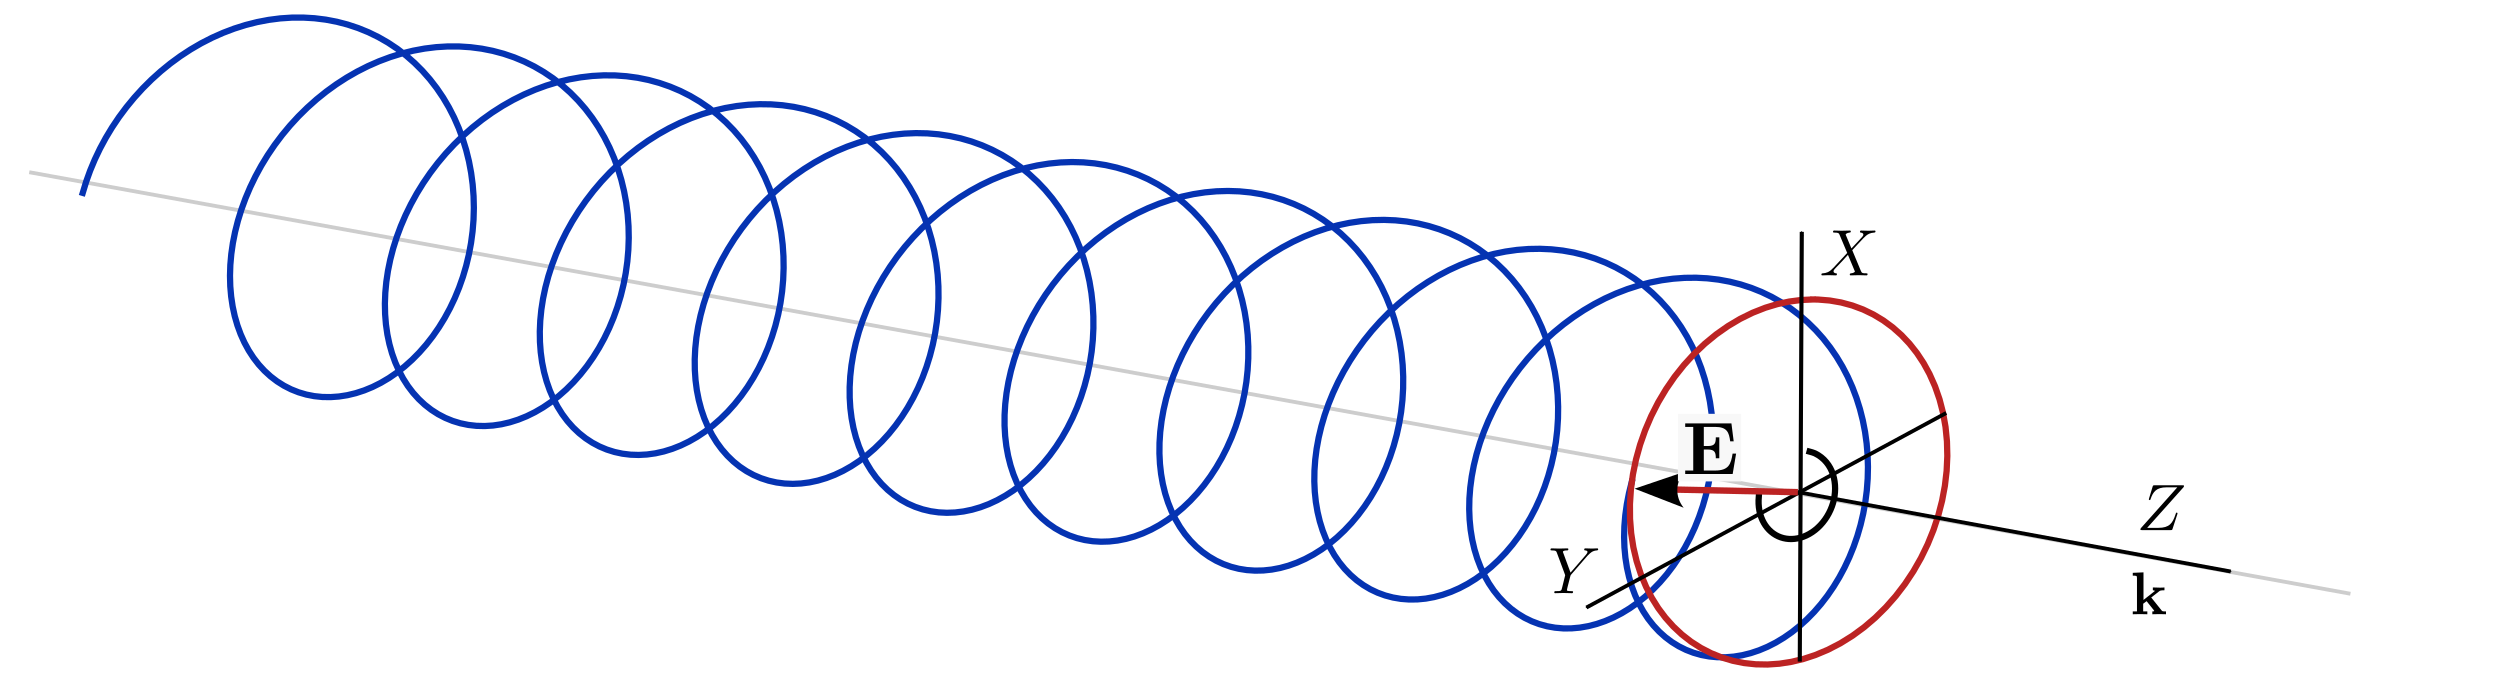 <?xml version="1.0" encoding="UTF-8" standalone="no"?>
<!-- Created with matplotlib (http://matplotlib.org/) -->

<svg
   height="140.712pt"
   version="1.1"
   viewBox="0 0 519.401 140.712"
   width="519.401pt"
   id="svg2"
   inkscape:version="1.3 (0e150ed, 2023-07-21)"
   sodipodi:docname="elliptic_polarization.svg"
   xmlns:inkscape="http://www.inkscape.org/namespaces/inkscape"
   xmlns:sodipodi="http://sodipodi.sourceforge.net/DTD/sodipodi-0.dtd"
   xmlns:xlink="http://www.w3.org/1999/xlink"
   xmlns="http://www.w3.org/2000/svg"
   xmlns:svg="http://www.w3.org/2000/svg"
   xmlns:rdf="http://www.w3.org/1999/02/22-rdf-syntax-ns#"
   xmlns:cc="http://creativecommons.org/ns#"
   xmlns:dc="http://purl.org/dc/elements/1.1/"
   xmlns:ns1="http://www.iki.fi/pav/software/textext/">
  <sodipodi:namedview
     pagecolor="#ffffff"
     bordercolor="#666666"
     borderopacity="1"
     objecttolerance="10"
     gridtolerance="10"
     guidetolerance="10"
     inkscape:pageopacity="0"
     inkscape:pageshadow="2"
     inkscape:window-width="1608"
     inkscape:window-height="1221"
     id="namedview24"
     showgrid="false"
     fit-margin-top="0"
     fit-margin-left="0"
     fit-margin-right="0"
     fit-margin-bottom="0"
     inkscape:zoom="1.5222222"
     inkscape:cx="351.78833"
     inkscape:cy="120.87591"
     inkscape:window-x="356"
     inkscape:window-y="25"
     inkscape:window-maximized="0"
     inkscape:current-layer="svg2"
     inkscape:showpageshadow="2"
     inkscape:pagecheckerboard="0"
     inkscape:deskcolor="#d1d1d1"
     inkscape:document-units="pt" />
  <defs
     id="defs4"
     style="stroke-linecap:butt;stroke-linejoin:round">
    <marker
       style="overflow:visible"
       id="ConcaveTriangle"
       refX="0"
       refY="0"
       orient="auto-start-reverse"
       inkscape:stockid="Concave triangle arrow"
       markerWidth="1.001"
       markerHeight="1.001"
       viewBox="0 0 1 1"
       inkscape:isstock="true"
       inkscape:collect="always"
       preserveAspectRatio="xMidYMid">
      <path
         transform="scale(0.7)"
         d="M -2,-4 9,0 -2,4 c 2,-2.33 2,-5.66 0,-8 z"
         style="fill:context-stroke;fill-rule:evenodd;stroke:none"
         id="path7" />
    </marker>
    <marker
       inkscape:isstock="true"
       style="overflow:visible"
       id="marker8490"
       refX="0"
       refY="0"
       orient="auto"
       inkscape:stockid="Arrow1Send">
      <path
         transform="matrix(-0.2,0,0,-0.2,-1.2,0)"
         style="fill:#000000;fill-opacity:1;fill-rule:evenodd;stroke:#000000;stroke-width:1pt;stroke-opacity:1"
         d="M 0,0 5,-5 -12.5,0 5,5 Z"
         id="path8492" />
    </marker>
    <marker
       inkscape:isstock="true"
       style="overflow:visible;stroke-linecap:butt;stroke-linejoin:round"
       id="marker7826"
       refX="0"
       refY="0"
       orient="auto"
       inkscape:stockid="Arrow1Mend">
      <path
         inkscape:connector-curvature="0"
         transform="matrix(-0.4,0,0,-0.4,-4,0)"
         style="fill:#000000;fill-opacity:1;fill-rule:evenodd;stroke:#000000;stroke-width:1pt;stroke-linecap:butt;stroke-linejoin:round;stroke-opacity:1"
         d="M 0,0 5,-5 -12.5,0 5,5 Z"
         id="path7828" />
    </marker>
    <marker
       inkscape:isstock="true"
       style="overflow:visible;stroke-linecap:butt;stroke-linejoin:round"
       id="marker6958"
       refX="0"
       refY="0"
       orient="auto"
       inkscape:stockid="Arrow1Mend">
      <path
         transform="matrix(-0.4,0,0,-0.4,-4,0)"
         style="fill:#000000;fill-opacity:0.199;fill-rule:evenodd;stroke:#000000;stroke-width:1pt;stroke-linecap:butt;stroke-linejoin:round;stroke-opacity:0.199"
         d="M 0,0 5,-5 -12.5,0 5,5 Z"
         id="path6960"
         inkscape:connector-curvature="0" />
    </marker>
    <marker
       inkscape:stockid="Arrow1Mend"
       orient="auto"
       refY="0"
       refX="0"
       id="marker5110"
       style="overflow:visible;stroke-linecap:butt;stroke-linejoin:round"
       inkscape:isstock="true"
       inkscape:collect="always">
      <path
         id="path5112"
         d="M 0,0 5,-5 -12.5,0 5,5 Z"
         style="fill:#000000;fill-opacity:1;fill-rule:evenodd;stroke:#000000;stroke-width:1pt;stroke-linecap:butt;stroke-linejoin:round;stroke-opacity:1"
         transform="matrix(-0.4,0,0,-0.4,-4,0)"
         inkscape:connector-curvature="0" />
    </marker>
    <marker
       inkscape:isstock="true"
       style="overflow:visible;stroke-linecap:butt;stroke-linejoin:round"
       id="marker4444"
       refX="0"
       refY="0"
       orient="auto"
       inkscape:stockid="Arrow1Mend"
       inkscape:collect="always">
      <path
         transform="matrix(-0.4,0,0,-0.4,-4,0)"
         style="fill:#000000;fill-opacity:1;fill-rule:evenodd;stroke:#000000;stroke-width:1pt;stroke-linecap:butt;stroke-linejoin:round;stroke-opacity:1"
         d="M 0,0 5,-5 -12.5,0 5,5 Z"
         id="path4446"
         inkscape:connector-curvature="0" />
    </marker>
    <marker
       inkscape:stockid="Arrow1Mend"
       orient="auto"
       refY="0"
       refX="0"
       id="Arrow1Mend"
       style="overflow:visible;stroke-linecap:butt;stroke-linejoin:round"
       inkscape:isstock="true"
       inkscape:collect="always">
      <path
         id="path4169"
         d="M 0,0 5,-5 -12.5,0 5,5 Z"
         style="fill:#000000;fill-opacity:1;fill-rule:evenodd;stroke:#000000;stroke-width:1pt;stroke-linecap:butt;stroke-linejoin:round;stroke-opacity:1"
         transform="matrix(-0.4,0,0,-0.4,-4,0)"
         inkscape:connector-curvature="0" />
    </marker>
    <style
       type="text/css"
       id="style6">&#10;*{stroke-linecap:butt;stroke-linejoin:round;}&#10;  </style>
    <g
       id="g8913">
      <symbol
         id="glyph0-0"
         overflow="visible">
        <path
           id="path8916"
           d=""
           style="stroke:none" />
      </symbol>
      <symbol
         id="glyph0-1"
         overflow="visible">
        <path
           id="path8919"
           d="m 3.844,-4.25 v -8.203 l -3.188,0.141 v 0.844 c 1.125,0 1.25,0 1.25,0.703 v 9.922 h -1.25 V 0 c 0.672,-0.016 1.516,-0.047 2.156,-0.047 0.672,0 1.531,0.031 2.172,0.047 V -0.844 H 3.75 V -3.125 C 4.266,-3.531 4.406,-3.641 4.766,-3.891 L 6.578,-1.625 C 6.75,-1.422 7.031,-1.062 7.031,-1 c 0,0.156 -0.328,0.156 -0.562,0.156 V 0 c 0.547,-0.031 2.109,-0.047 2.188,-0.047 0.656,0 1.266,0.016 1.875,0.047 v -0.844 h -0.312 c -0.766,0 -0.812,-0.078 -1.047,-0.359 l -3.031,-3.781 2.328,-1.812 C 8.719,-7 8.875,-7.125 10.078,-7.125 v -0.844 c -0.484,0.062 -0.938,0.062 -1.391,0.062 -0.484,0 -1.656,-0.047 -2.062,-0.062 V -7.125 c 0.406,0 0.453,0.062 0.609,0.203 z m 0,0"
           style="stroke:none" />
      </symbol>
    </g>
    <g
       id="g4236">
      <symbol
         id="glyph0-0-0"
         overflow="visible">
        <path
           id="path4239"
           d=""
           style="stroke:none" />
      </symbol>
      <symbol
         id="glyph0-1-5"
         overflow="visible">
        <path
           id="path4242"
           d="M 12.969,-4.922 H 12.125 C 11.734,-2.438 11.234,-0.844 7.906,-0.844 H 5.188 v -5.062 h 0.984 c 1.719,0 1.906,0.781 1.906,2.109 h 0.844 V -8.844 h -0.844 c 0,1.328 -0.172,2.094 -1.906,2.094 H 5.188 v -4.609 h 2.719 c 2.891,0 3.359,1.312 3.641,3.484 h 0.844 L 11.844,-12.203 H 0.703 v 0.844 h 1.938 V -0.844 h -1.938 V 0 h 11.438 z m 0,0"
           style="stroke:none" />
      </symbol>
    </g>
    <g
       id="id-ebc4570f-a088-4d50-8536-0c412714c73a-3">
      <g
         id="id-2f62edbe-8a97-4018-ad27-6845661804b7-7">
        <path
           d="M 4.828,-4.094 4,-6.078 c -0.031,-0.078 -0.047,-0.125 -0.047,-0.125 0,-0.062 0.156,-0.25 0.578,-0.297 0.109,-0.016 0.203,-0.016 0.203,-0.188 0,-0.125 -0.125,-0.125 -0.156,-0.125 -0.406,0 -0.828,0.031 -1.25,0.031 -0.25,0 -0.859,-0.031 -1.109,-0.031 -0.062,0 -0.188,0 -0.188,0.203 C 2.031,-6.5 2.141,-6.5 2.266,-6.5 c 0.594,0 0.656,0.094 0.75,0.312 l 1.172,2.781 -2.109,2.266 -0.125,0.109 C 1.469,-0.5 1,-0.344 0.484,-0.312 c -0.125,0.016 -0.219,0.016 -0.219,0.203 0,0.016 0,0.109 0.141,0.109 0.297,0 0.625,-0.031 0.922,-0.031 C 1.703,-0.031 2.094,0 2.453,0 2.516,0 2.625,0 2.625,-0.203 2.625,-0.297 2.531,-0.312 2.516,-0.312 c -0.094,0 -0.406,-0.031 -0.406,-0.312 0,-0.156 0.156,-0.312 0.266,-0.438 L 3.406,-2.141 4.297,-3.125 l 1,2.391 c 0.047,0.109 0.062,0.109 0.062,0.141 0,0.078 -0.203,0.25 -0.578,0.281 C 4.672,-0.297 4.578,-0.297 4.578,-0.125 4.578,0 4.688,0 4.719,0 5,0 5.703,-0.031 5.984,-0.031 6.234,-0.031 6.844,0 7.094,0 c 0.062,0 0.188,0 0.188,-0.188 0,-0.125 -0.109,-0.125 -0.188,-0.125 -0.656,0 -0.688,-0.031 -0.859,-0.438 C 5.859,-1.672 5.188,-3.234 4.953,-3.828 5.625,-4.531 6.672,-5.719 7,-5.984 7.281,-6.234 7.672,-6.469 8.266,-6.5 c 0.125,-0.016 0.219,-0.016 0.219,-0.203 0,0 0,-0.109 -0.125,-0.109 -0.297,0 -0.641,0.031 -0.938,0.031 -0.375,0 -0.75,-0.031 -1.109,-0.031 -0.062,0 -0.188,0 -0.188,0.203 0,0.062 0.047,0.094 0.109,0.109 0.094,0.016 0.406,0.031 0.406,0.312 0,0.141 -0.109,0.266 -0.188,0.359 z m 0,0"
           id="id-310f49e1-3293-4c65-aae7-96c4639930cd-9" />
      </g>
    </g>
    <g
       id="id-15550f42-0eb3-4d79-8fb8-9759f8ec87de-7"
       style="stroke-width:0">
      <g
         id="id-c70ae8ce-0c07-476c-8bda-11d8adbeadf2-0"
         style="stroke-width:0">
        <path
           d="M 5.953,-5.672 6.094,-5.812 C 6.391,-6.109 6.719,-6.453 7.391,-6.5 7.5,-6.516 7.594,-6.516 7.594,-6.688 c 0,-0.078 -0.047,-0.125 -0.125,-0.125 -0.266,0 -0.547,0.031 -0.812,0.031 -0.344,0 -0.688,-0.031 -1,-0.031 -0.062,0 -0.188,0 -0.188,0.188 0,0.109 0.094,0.125 0.141,0.125 0.078,0 0.359,0.016 0.359,0.234 0,0.172 -0.234,0.422 -0.266,0.469 L 3.391,-3.125 2.297,-6.094 C 2.234,-6.234 2.234,-6.25 2.234,-6.266 2.234,-6.5 2.719,-6.5 2.828,-6.5 c 0.125,0 0.234,0 0.234,-0.203 0,-0.109 -0.125,-0.109 -0.156,-0.109 -0.281,0 -0.969,0.031 -1.25,0.031 -0.25,0 -0.875,-0.031 -1.125,-0.031 -0.047,0 -0.188,0 -0.188,0.203 C 0.344,-6.5 0.453,-6.5 0.578,-6.5 c 0.594,0 0.641,0.094 0.734,0.344 L 2.531,-2.875 c 0.016,0.031 0.047,0.141 0.047,0.156 0,0.031 -0.406,1.641 -0.453,1.828 C 2,-0.344 1.984,-0.312 1.188,-0.312 c -0.188,0 -0.266,0 -0.266,0.203 C 0.922,0 1.031,0 1.062,0 c 0.266,0 0.969,-0.031 1.25,-0.031 0.281,0 1,0.031 1.281,0.031 0.062,0 0.188,0 0.188,-0.203 C 3.781,-0.312 3.688,-0.312 3.5,-0.312 c -0.016,0 -0.203,0 -0.375,-0.016 C 2.906,-0.344 2.844,-0.375 2.844,-0.484 c 0,-0.078 0.094,-0.422 0.141,-0.625 l 0.359,-1.406 c 0.047,-0.203 0.062,-0.219 0.141,-0.312 z m 0,0"
           id="id-1c18f8d1-347a-410d-b1ea-33e6638d0278-3"
           style="stroke-width:0" />
      </g>
    </g>
  </defs>
  <path
     inkscape:connector-curvature="0"
     id="path6956"
     d="M 6.071,35.779 488.329,123.36"
     style="fill:none;fill-rule:evenodd;stroke:#000000;stroke-width:0.8;stroke-linecap:butt;stroke-linejoin:miter;stroke-miterlimit:4;stroke-dasharray:none;stroke-opacity:0.199" />
  <g
     id="line2d_1"
     style="fill:none;fill-opacity:1;stroke:#0533b2;stroke-width:1.3;stroke-linecap:butt;stroke-linejoin:round;stroke-dasharray:none;stroke-opacity:1"
     transform="translate(-77.313,-73.891)">
    <path
       clip-path="url(#p050c38148a)"
       d="m 94.505,113.965 0.707,-2.324 0.834,-2.314 0.96,-2.296 1.082,-2.267 1.202,-2.23 1.319,-2.184 1.43,-2.128 1.539,-2.064 1.642,-1.992 1.74,-1.912 1.832,-1.823 1.919,-1.728 1.998,-1.625 2.072,-1.516 2.139,-1.4 2.198,-1.279 2.249,-1.152 2.295,-1.02 2.33,-0.884 2.359,-0.745 2.38,-0.602 2.392,-0.457 2.396,-0.31 2.392,-0.161 2.379,-0.011 2.36,0.139 2.331,0.289 2.295,0.437 2.25,0.585 2.199,0.73 2.139,0.872 2.073,1.012 2,1.147 1.92,1.278 1.834,1.405 1.741,1.526 1.643,1.641 1.541,1.75 1.432,1.853 1.321,1.948 1.204,2.036 1.084,2.116 0.961,2.188 0.836,2.252 0.709,2.306 0.581,2.353 0.45,2.389 0.32,2.417 0.189,2.435 0.06,2.444 -0.069,2.444 -0.196,2.434 -0.322,2.415 -0.444,2.385 -0.564,2.349 -0.68,2.301 -0.792,2.246 -0.899,2.181 -1.003,2.108 -1.1,2.028 -1.193,1.939 -1.278,1.843 -1.358,1.74 -1.432,1.63 -1.497,1.515 -1.556,1.392 -1.608,1.266 -1.652,1.134 -1.688,0.998 -1.716,0.858 -1.736,0.715 -1.748,0.57 -1.752,0.423 -1.747,0.273 -1.735,0.124 -1.713,-0.026 -1.686,-0.176 -1.648,-0.324 -1.604,-0.472 -1.551,-0.616 -1.492,-0.76 -1.426,-0.898 -1.351,-1.033 -1.272,-1.165 -1.185,-1.291 -1.092,-1.412 -0.994,-1.527 -0.891,-1.635 -0.783,-1.738 -0.67,-1.833 -0.554,-1.92 -0.433,-1.999 -0.311,-2.072 -0.186,-2.134 -0.058,-2.189 0.07,-2.234 0.201,-2.27 0.331,-2.298 0.461,-2.316 0.591,-2.324 0.72,-2.323 0.847,-2.313 0.972,-2.293 1.094,-2.264 1.214,-2.226 1.33,-2.178 1.442,-2.123 1.549,-2.057 1.652,-1.985 1.749,-1.903 1.842,-1.814 1.926,-1.718 2.007,-1.614 2.079,-1.504 2.144,-1.388 2.204,-1.266 2.254,-1.139 2.298,-1.007 2.334,-0.871 2.362,-0.731 2.381,-0.588 2.392,-0.442 2.396,-0.295 2.392,-0.146 2.378,0.004 2.357,0.154 2.327,0.303 2.291,0.452 2.246,0.599 2.193,0.744 2.133,0.886 2.066,1.025 1.992,1.161 1.912,1.291 1.824,1.417 1.732,1.538 1.634,1.653 1.529,1.761 1.422,1.863 1.309,1.958 1.192,2.044 1.072,2.124 0.949,2.195 0.823,2.257 0.697,2.312 0.567,2.356 0.437,2.393 0.307,2.419 0.176,2.436 0.047,2.445 -0.082,2.443 -0.209,2.433 -0.334,2.412 -0.456,2.382 -0.575,2.344 -0.692,2.296 -0.803,2.24 -0.91,2.174 -1.012,2.101 -1.11,2.019 -1.201,1.93 -1.287,1.833 -1.366,1.729 -1.438,1.619 -1.504,1.503 -1.562,1.38 -1.612,1.252 -1.656,1.121 -1.691,0.984 -1.718,0.844 -1.738,0.701 -1.749,0.555 -1.751,0.408 -1.747,0.259 -1.733,0.108 -1.711,-0.041 -1.682,-0.19 -1.644,-0.34 -1.599,-0.486 -1.546,-0.631 -1.486,-0.773 -1.418,-0.912 -1.344,-1.047 -1.263,-1.178 -1.176,-1.303 -1.083,-1.423 -0.984,-1.538 -0.88,-1.647 -0.771,-1.747 -0.659,-1.842 -0.542,-1.928 -0.422,-2.007 -0.298,-2.078 -0.173,-2.14 -0.046,-2.194 0.084,-2.238 0.213,-2.274 0.344,-2.3 0.475,-2.317 0.604,-2.324 0.732,-2.323 0.86,-2.311 0.984,-2.291 1.107,-2.26 1.225,-2.222 1.342,-2.173 1.452,-2.116 1.56,-2.051 1.662,-1.977 1.759,-1.894 1.85,-1.805 1.935,-1.708 2.014,-1.604 2.086,-1.493 2.151,-1.376 2.208,-1.254 2.26,-1.126 2.302,-0.993 2.336,-0.857 2.364,-0.717 2.383,-0.573 2.393,-0.428 2.396,-0.28 2.39,-0.131 2.377,0.019 2.354,0.169 2.325,0.318 2.286,0.467 2.241,0.614 2.187,0.758 2.127,0.9 2.059,1.039 1.984,1.174 1.904,1.304 1.815,1.43 1.722,1.55 1.624,1.664 1.519,1.772 1.41,1.872 1.297,1.967 1.181,2.052 1.06,2.132 0.936,2.201 0.811,2.263 0.683,2.317 0.555,2.36 0.424,2.396 0.294,2.421 0.163,2.438 0.034,2.445 -0.095,2.442 -0.221,2.431 -0.346,2.409 -0.469,2.38 -0.587,2.339 -0.703,2.291 -0.813,2.233 -0.921,2.168 -1.023,2.093 -1.119,2.01 -1.21,1.921 -1.295,1.823 -1.373,1.718 -1.445,1.608 -1.51,1.49 -1.567,1.368 -1.618,1.24 -1.659,1.107 -1.694,0.97 -1.721,0.83 -1.739,0.686 -1.749,0.541 -1.752,0.393 -1.745,0.243 -1.732,0.094 -1.708,-0.056 -1.679,-0.205 -1.64,-0.355 -1.594,-0.5 -1.54,-0.646 -1.479,-0.787 -1.412,-0.926 -1.336,-1.06 -1.254,-1.19 -1.167,-1.316 -1.073,-1.435 -0.974,-1.549 -0.87,-1.657 -0.76,-1.757 -0.647,-1.851 -0.53,-1.936 -0.41,-2.015 -0.286,-2.085 -0.16,-2.145 -0.033,-2.199 0.097,-2.242 0.226,-2.277 0.357,-2.302 0.488,-2.318 0.616,-2.325 0.746,-2.322 0.872,-2.309 0.997,-2.288 1.118,-2.257 1.238,-2.217 1.352,-2.168 1.464,-2.11 1.57,-2.044 1.672,-1.969 1.768,-1.886 1.859,-1.795 1.943,-1.698 2.021,-1.593 2.093,-1.481 2.157,-1.365 2.215,-1.241 2.263,-1.113 2.306,-0.98 2.34,-0.843 2.366,-0.703 2.384,-0.559 2.394,-0.413 2.396,-0.265 2.389,-0.116 2.375,0.034 2.351,0.184 2.321,0.333 2.283,0.482 2.235,0.628 2.182,0.773 2.12,0.914 2.052,1.053 1.977,1.187 1.894,1.317 1.807,1.442 1.713,1.562 1.613,1.674 1.508,1.782 1.399,1.883 1.286,1.975 1.168,2.061 1.048,2.139 0.924,2.208 0.799,2.269 0.67,2.321 0.541,2.364 0.411,2.399 0.281,2.423 0.151,2.439 0.021,2.445 -0.108,2.442 -0.234,2.429 -0.358,2.407 -0.481,2.376 -0.599,2.335 -0.714,2.285 -0.824,2.227 -0.932,2.161 -1.032,2.085 -1.129,2.002 -1.219,1.911 -1.303,1.813 -1.38,1.707 -1.452,1.596 -1.516,1.479 -1.573,1.355 -1.621,1.226 -1.664,1.094 -1.697,0.956 -1.723,0.816 -1.74,0.672 -1.75,0.526 -1.752,0.378 -1.744,0.228 -1.729,0.079 -1.706,-0.071 -1.675,-0.22 -1.636,-0.369 -1.589,-0.515 -1.535,-0.66 -1.472,-0.801 -1.404,-0.94 -1.329,-1.073 -1.246,-1.203 -1.157,-1.328 -1.064,-1.447 -0.963,-1.56 -0.859,-1.667 -0.75,-1.767 -0.635,-1.86 -0.518,-1.944 -0.398,-2.022 -0.273,-2.091 -0.148,-2.152 -0.02,-2.203 0.11,-2.246 0.239,-2.28 0.371,-2.304 0.5,-2.319 0.63,-2.325 0.758,-2.321 0.884,-2.308 1.009,-2.285 1.131,-2.254 1.249,-2.212 1.364,-2.163 1.475,-2.104 1.58,-2.036 1.682,-1.961 1.777,-1.878 1.868,-1.786 1.951,-1.687 2.029,-1.582 2.099,-1.47 2.164,-1.352 2.219,-1.229 2.269,-1.099 2.309,-0.967 2.343,-0.829 2.368,-0.688 2.386,-0.545 2.394,-0.398 2.396,-0.25 2.388,-0.101 2.372,0.049 2.349,0.198 2.318,0.349 2.278,0.496 2.23,0.643 2.176,0.787 2.114,0.929 2.045,1.066 1.968,1.2 1.886,1.33 1.798,1.454 1.703,1.573 1.603,1.686 1.497,1.792 1.388,1.892 1.275,1.985 1.156,2.069 1.036,2.146 0.911,2.214 0.786,2.275 0.657,2.326 0.529,2.368 0.398,2.401 0.267,2.426 0.138,2.44 0.008,2.445 -0.12,2.441 -0.247,2.427 -0.371,2.404 -0.492,2.372 -0.611,2.331 -0.725,2.28 -0.836,2.221 -0.941,2.153 -1.042,2.077 -1.138,1.993 -1.228,1.902 -1.311,1.802 -1.388,1.697 -1.459,1.585 -1.522,1.466 -1.577,1.342 -1.627,1.214 -1.667,1.08 -1.7,0.942 -1.725,0.802 -1.742,0.657 -1.75,0.511 -1.751,0.363 -1.743,0.214 -1.728,0.064 -1.703,-0.086 -1.671,-0.235 -1.632,-0.384 -1.584,-0.53 -1.528,-0.674 -1.467,-0.815 -1.396,-0.953 -1.321,-1.087 -1.237,-1.215 -1.149,-1.34 -1.053,-1.459 -0.954,-1.571 -0.848,-1.677 -0.738,-1.777 -0.624,-1.868 -0.506,-1.953 -0.385,-2.029 -0.262,-2.098 -0.134,-2.157 -0.007,-2.208 0.122,-2.25 0.253,-2.282 0.383,-2.306 0.513,-2.321 0.643,-2.324 0.771,-2.321 0.897,-2.306 1.021,-2.282 1.143,-2.25 1.261,-2.208 1.375,-2.157 1.485,-2.098 1.591,-2.029 1.692,-1.953 1.786,-1.868 1.877,-1.777 1.959,-1.677 2.036,-1.571 2.106,-1.459 2.169,-1.34 2.225,-1.215 2.273,-1.087 2.313,-0.953 2.346,-0.815 2.37,-0.674 2.387,-0.53 2.395,-0.384 2.395,-0.235 2.387,-0.086 2.371,0.064 2.346,0.214 2.314,0.363 2.273,0.511 2.226,0.657 2.17,0.802 2.107,0.942 2.038,1.08 1.96,1.214 1.878,1.342 1.788,1.466 1.693,1.585 1.592,1.697 1.487,1.802 1.377,1.902 1.263,1.993 1.144,2.077 1.024,2.153 0.899,2.221 0.773,2.28 0.644,2.331 0.516,2.372 0.385,2.404 0.254,2.427 0.125,2.441 -0.005,2.445 -0.133,2.44 -0.259,2.426 -0.383,2.401 -0.505,2.368 -0.622,2.326 -0.736,2.275 -0.847,2.214 -0.952,2.146 -1.052,2.069 -1.147,1.985 -1.236,1.892 -1.319,1.792 -1.396,1.686 -1.465,1.573 -1.528,1.454 -1.583,1.33 -1.63,1.2 -1.671,1.066 -1.703,0.929 -1.727,0.787 -1.743,0.643 -1.751,0.496 -1.751,0.349 -1.742,0.198 -1.725,0.049 -1.7,-0.101 -1.668,-0.25 -1.627,-0.398 -1.579,-0.545 -1.523,-0.688 -1.459,-0.829 -1.39,-0.967 -1.312,-1.099 -1.229,-1.229 -1.139,-1.352 -1.044,-1.47 -0.943,-1.582 -0.837,-1.687 -0.727,-1.786 -0.613,-1.878 -0.494,-1.961 -0.373,-2.036 -0.248,-2.104 -0.123,-2.163 0.006,-2.212 0.136,-2.254 0.266,-2.285 0.396,-2.308 0.526,-2.321 0.656,-2.325 0.783,-2.319 0.91,-2.304 1.033,-2.28 1.155,-2.246 1.272,-2.203 1.387,-2.152 1.496,-2.091 1.601,-2.022 1.702,-1.944 1.795,-1.86 1.885,-1.767 1.968,-1.667 2.043,-1.56 2.113,-1.447 2.175,-1.328 2.23,-1.203 2.277,-1.073 2.317,-0.94 2.349,-0.801 2.372,-0.66 2.388,-0.515 2.395,-0.369 2.395,-0.22 2.385,-0.071 2.369,0.079 2.343,0.228 2.31,0.378 2.27,0.526 2.22,0.672 2.164,0.816 2.101,0.956 2.029,1.094 1.953,1.226 1.869,1.355 1.779,1.479 1.683,1.596 1.582,1.707 1.477,1.813 1.365,1.911 1.251,2.002 1.133,2.085 1.01,2.161 0.887,2.227 0.76,2.285 0.632,2.335 0.502,2.376 0.372,2.407 0.242,2.429 0.112,2.442 -0.018,2.445 -0.146,2.439 -0.271,2.423 -0.396,2.399 -0.516,2.364 -0.634,2.321 -0.748,2.269 -0.857,2.208 -0.962,2.139 -1.062,2.061 -1.156,1.975 -1.245,1.883 -1.327,1.782 -1.403,1.674 -1.472,1.562 -1.533,1.442 -1.588,1.317 -1.635,1.187 -1.675,1.053 -1.706,0.914 -1.729,0.773 -1.744,0.628 -1.751,0.482 -1.75,0.333 -1.741,0.184 -1.723,0.034 -1.698,-0.116 -1.664,-0.265 -1.622,-0.413 -1.573,-0.559 -1.517,-0.703 -1.453,-0.843 -1.382,-0.98 -1.304,-1.112 -1.221,-1.241 -1.13,-1.365 -1.034,-1.481 -0.932,-1.593 -0.827,-1.698 -0.716,-1.795 -0.6,-1.886 -0.483,-1.969 -0.36,-2.044 -0.236,-2.11 -0.109,-2.168 0.019,-2.217 0.148,-2.257 0.279,-2.288 0.409,-2.309 0.539,-2.322 0.669,-2.325 0.796,-2.318 0.922,-2.302 1.046,-2.277 1.166,-2.242 1.284,-2.199 1.398,-2.145 1.507,-2.085 1.611,-2.015 1.711,-1.936 1.805,-1.851 1.894,-1.757 1.975,-1.657 2.051,-1.549 2.119,-1.435 2.181,-1.316 2.235,-1.19 2.281,-1.06 2.321,-0.926 2.351,-0.787 2.374,-0.646 2.389,-0.5 2.396,-0.355 2.394,-0.205 2.385,-0.056 2.366,0.094 2.34,0.243 2.307,0.393 2.264,0.541 2.215,0.686 2.158,0.83 2.094,0.97 2.023,1.107 1.944,1.24 1.86,1.368 1.77,1.49 1.673,1.608 1.572,1.718 1.465,1.823 1.355,1.921 1.239,2.01 1.121,2.093 0.998,2.168 0.874,2.233 0.747,2.291 0.619,2.339 0.49,2.38 0.359,2.409 0.228,2.431 0.099,2.442 -0.031,2.445 -0.158,2.438 -0.284,2.421 -0.408,2.396 -0.528,2.36 -0.645,2.317 -0.759,2.263 -0.868,2.201 -0.972,2.132 -1.072,2.052 -1.165,1.967 -1.254,1.872 -1.335,1.772 -1.41,1.664 -1.478,1.55 -1.539,1.429 -1.594,1.304 -1.639,1.174 -1.678,1.039 -1.708,0.901 -1.731,0.758 -1.745,0.614 -1.752,0.467 -1.749,0.319 -1.74,0.168 -1.721,0.019 -1.694,-0.131 -1.66,-0.28 -1.618,-0.427 -1.569,-0.574 -1.51,-0.716 -1.446,-0.857 -1.375,-0.994 -1.296,-1.126 -1.211,-1.253 -1.121,-1.376 -1.024,-1.493 -0.923,-1.604 -0.815,-1.708 -0.704,-1.805 -0.59,-1.894 -0.47,-1.977 -0.348,-2.051 -0.223,-2.116 -0.097,-2.173 0.032,-2.222 0.161,-2.26 0.292,-2.291 0.422,-2.311 0.553,-2.323 0.681,-2.324 0.809,-2.317 0.934,-2.3 1.058,-2.274 1.179,-2.238 1.295,-2.194 1.409,-2.14 1.518,-2.078 1.621,-2.007 1.721,-1.928 1.814,-1.842 1.902,-1.747 1.983,-1.647 2.058,-1.538 2.126,-1.423 2.186,-1.303 2.24,-1.178 2.286,-1.047 2.324,-0.912 2.354,-0.773 2.376,-0.631 2.39,-0.486 2.396,-0.34 2.394,-0.19 2.382,-0.041 2.365,0.108 2.337,0.259 2.302,0.408 2.26,0.555 2.21,0.701 2.152,0.844 2.087,0.984 2.015,1.121 1.936,1.252 1.852,1.38 1.76,1.503 1.663,1.619 1.562,1.729 1.454,1.833 1.343,1.93 1.228,2.019 1.108,2.101 0.986,2.174 0.862,2.24 0.734,2.296 0.606,2.344 0.477,2.382 0.346,2.412 0.215,2.433 0.086,2.443 -0.043,2.445 -0.171,2.436 -0.297,2.419 -0.42,2.393 -0.54,2.356 -0.657,2.312 -0.77,2.257 -0.878,2.195 -0.983,2.124 -1.081,2.044 -1.175,1.958 -1.261,1.862 -1.343,1.762 -1.417,1.652 -1.485,1.538 -1.545,1.417 -1.598,1.292 -1.644,1.16 -1.681,1.026 -1.711,0.886 -1.733,0.744 -1.746,0.6 -1.752,0.452 -1.749,0.303 -1.737,0.154 -1.719,0.004 -1.692,-0.146 -1.656,-0.295 -1.613,-0.442 -1.563,-0.588 -1.505,-0.731 -1.439,-0.871 -1.367,-1.006 -1.288,-1.139 -1.202,-1.266 -1.112,-1.388 -1.014,-1.505 -0.912,-1.614 -0.804,-1.718 -0.693,-1.814 -0.578,-1.903 -0.458,-1.985 -0.336,-2.057 -0.21,-2.123 -0.084,-2.178 0.044,-2.226 0.175,-2.264 0.305,-2.293 0.435,-2.313 0.565,-2.323 0.694,-2.324 0.822,-2.316 0.947,-2.298 1.07,-2.27 1.191,-2.234 1.307,-2.189 1.419,-2.134 1.528,-2.072 1.632,-1.999 1.731,-1.92 1.823,-1.833 1.91,-1.738 1.991,-1.635 2.065,-1.527 2.132,-1.412 2.192,-1.291 2.245,-1.165 2.29,-1.033 2.327,-0.898 2.357,-0.76 2.378,-0.616 2.391,-0.472 2.396,-0.324 2.393,-0.176 2.381,-0.026 2.362,0.124 2.334,0.273 2.299,0.423 2.255,0.57 2.204,0.715 2.146,0.858 2.08,0.998 2.008,1.134 1.928,1.266 1.842,1.392 1.751,1.515 1.654,1.63 1.551,1.74 1.443,1.843 1.332,1.939 1.215,2.028 1.097,2.108 0.974,2.181 0.848,2.246 0.722,2.301 0.593,2.349 0.464,2.385 0.332,2.415 0.203,2.434 0.073,2.444 -0.057,2.444 -0.183,2.435 -0.309,2.417 -0.432,2.389 -0.552,2.353 -0.669,2.306 -0.781,2.252 -0.889,2.188 -0.992,2.116 -1.091,2.036 -1.184,1.948 -1.27,1.853 -1.35,1.751 -1.424,1.641 -1.491,1.526 -1.551,1.405 -1.603,1.279 -1.648,1.147 -1.685,1.012 -1.713,0.872 -1.735,0.73 -1.747,0.585 -1.752,0.437 -1.748,0.288 -1.736,0.139 -1.716,-0.011 -1.689,-0.161 -1.652,-0.309 -1.609,-0.457 -1.557,-0.603 -1.498,-0.745 -1.433,-0.884 -1.359,-1.02 -1.28,-1.152 -1.193,-1.279 -1.102,-1.4 -1.004,-1.515 -0.902,-1.625 -0.793,-1.728 -0.682,-1.824 -0.566,-1.911 -0.446,-1.992 -0.323,-2.065 -0.198,-2.128 -0.071,-2.184 0.057,-2.23 0.188,-2.267 0.318,-2.296 0.448,-2.314 0.578,-2.324 v 0"
       style="fill:none;fill-opacity:1;stroke:#0533b2;stroke-width:1.3;stroke-linecap:square;stroke-linejoin:round;stroke-dasharray:none;stroke-opacity:1"
       id="path14"
       inkscape:connector-curvature="0" />
  </g>
  <g
     id="line2d_2"
     style="fill:none;fill-opacity:1;stroke:#bc2323;stroke-width:1.3;stroke-linecap:butt;stroke-linejoin:round;stroke-miterlimit:4;stroke-dasharray:none;stroke-opacity:1"
     transform="translate(-77.313,-73.891)">
    <path
       clip-path="url(#p050c38148a)"
       d="m 454.009,136.108 -2.472,0.108 -2.486,0.323 -2.487,0.537 -2.474,0.747 -2.648,1.042 -2.599,1.277 -2.531,1.504 -2.447,1.72 -2.347,1.924 -2.23,2.117 -2.099,2.295 -1.955,2.457 -1.795,2.604 -1.626,2.732 -1.445,2.843 -1.254,2.934 -1.055,3.006 -0.848,3.058 -0.637,3.09 -0.421,3.1 -0.202,3.09 0.018,3.06 0.239,3.008 0.457,2.938 0.672,2.846 0.883,2.737 1.089,2.609 1.18,2.279 1.342,2.143 1.497,1.993 1.642,1.832 1.778,1.662 1.905,1.481 2.02,1.293 2.123,1.096 2.216,0.894 2.295,0.686 2.36,0.475 2.414,0.26 2.452,0.045 2.477,-0.17 2.488,-0.386 2.485,-0.599 2.467,-0.808 2.637,-1.106 2.582,-1.338 2.51,-1.563 2.422,-1.776 2.317,-1.978 2.196,-2.166 2.062,-2.34 1.912,-2.499 1.752,-2.64 1.578,-2.763 1.394,-2.87 1.201,-2.955 1,-3.023 0.792,-3.068 0.579,-3.094 0.362,-3.1 0.143,-3.084 -0.078,-3.048 -0.297,-2.991 -0.515,-2.915 -0.73,-2.819 -0.939,-2.704 -1.143,-2.571 -1.228,-2.241 -1.388,-2.1 -1.54,-1.948 -1.682,-1.783 -1.817,-1.61 -1.939,-1.427 -2.052,-1.236 -2.151,-1.038 -2.24,-0.834 -2.316,-0.625 -2.377,-0.412 -2.426,-0.198 -1.022,-0.019 v 0"
       style="fill:none;fill-opacity:1;stroke:#bc2323;stroke-width:1.3;stroke-linecap:square;stroke-linejoin:round;stroke-miterlimit:4;stroke-dasharray:none;stroke-opacity:1"
       id="path17"
       inkscape:connector-curvature="0" />
  </g>
  <g
     style="fill:none;fill-opacity:1;stroke:#000000;stroke-width:14.563;stroke-linecap:butt;stroke-linejoin:round;stroke-miterlimit:4;stroke-dasharray:none;stroke-opacity:1"
     id="g8266"
     transform="matrix(0.089,0,0,0.089,321.59,165.805)">
    <path
       inkscape:connector-curvature="0"
       id="path8268"
       style="fill:none;fill-opacity:1;stroke:#000000;stroke-width:5.369;stroke-linecap:square;stroke-linejoin:round;stroke-miterlimit:4;stroke-dasharray:none;stroke-opacity:1;marker-end:url(#marker8490)"
       d="m 416.153,175.526 -0.202,3.09 0.018,3.06 0.239,3.008 0.457,2.938 0.672,2.846 0.883,2.737 1.089,2.609 1.18,2.279 1.342,2.143 1.497,1.993 1.642,1.832 1.778,1.662 1.905,1.481 2.02,1.293 2.123,1.096 2.216,0.894 2.295,0.686 2.36,0.475 2.414,0.26 2.452,0.045 2.477,-0.17 2.488,-0.386 2.485,-0.599 2.467,-0.808 2.637,-1.106 2.582,-1.338 2.51,-1.563 2.422,-1.776 2.317,-1.978 2.196,-2.166 2.062,-2.34 1.912,-2.499 1.752,-2.64 1.578,-2.763 1.394,-2.87 1.201,-2.955 1,-3.023 c 4.677,-16.168 0.425,-35.033 -15.623,-42.777 -1.472,-0.64 -3.012,-1.042 -4.556,-1.459"
       clip-path="url(#p050c38148a)"
       transform="matrix(2.713,0,0,2.713,-636.634,-1179.721)"
       sodipodi:nodetypes="cccccccccccccccccccccccccccccccccccccccc" />
  </g>
  <defs
     id="defs19">
    <clipPath
       id="p050c38148a"
       style="stroke-linecap:butt;stroke-linejoin:round">
      <rect
         height="230.4"
         width="460.8"
         x="57.6"
         y="28.8"
         id="rect22"
         style="stroke-linecap:butt;stroke-linejoin:round" />
    </clipPath>
  </defs>
  <path
     style="fill:none;fill-rule:evenodd;stroke:#000000;stroke-width:0.8;stroke-linecap:butt;stroke-linejoin:miter;stroke-miterlimit:4;stroke-dasharray:none;stroke-opacity:1;marker-end:url(#Arrow1Mend)"
     d="m 373.417,102.229 90.048,16.511"
     id="path4154"
     inkscape:connector-curvature="0" />
  <path
     inkscape:connector-curvature="0"
     id="path4442"
     d="m 373.923,137.449 0.417,-89.28"
     style="fill:none;fill-rule:evenodd;stroke:#000000;stroke-width:0.853;stroke-linecap:butt;stroke-linejoin:miter;stroke-miterlimit:4;stroke-dasharray:none;stroke-opacity:1;marker-end:url(#marker4444)" />
  <path
     style="fill:none;fill-rule:evenodd;stroke:#000000;stroke-width:0.8;stroke-linecap:butt;stroke-linejoin:miter;stroke-miterlimit:4;stroke-dasharray:none;stroke-opacity:1;marker-end:url(#marker5110)"
     d="M 404.343,85.803 329.586,126.225"
     id="path5108"
     inkscape:connector-curvature="0" />
  <path
     inkscape:connector-curvature="0"
     id="path7824"
     d="m 373.528,102.258 -25.515,-0.546"
     style="fill:none;fill-rule:evenodd;stroke:#bc2323;stroke-width:1.333;stroke-linecap:butt;stroke-linejoin:miter;stroke-miterlimit:4;stroke-dasharray:none;stroke-opacity:1;marker-end:url(#ConcaveTriangle)" />
  <g
     id="surface531943"
     transform="matrix(0.699,0,0,0.699,442.626,118.654)"
     style="stroke-linecap:butt;stroke-linejoin:round">
    <g
       id="g8922"
       style="fill:#000000;fill-opacity:1;stroke-linecap:butt;stroke-linejoin:round">
      <use
         id="use8924"
         y="12.824"
         x="0.028"
         xlink:href="#glyph0-1"
         style="stroke-linecap:butt;stroke-linejoin:round"
         width="100%"
         height="100%" />
    </g>
  </g>
  <g
     id="g4307"
     transform="matrix(0.862,0,0,0.862,50.974,125.738)"
     style="stroke:none;stroke-linecap:butt;stroke-linejoin:round;stroke-opacity:1">
    <rect
       y="-46.127"
       x="345.285"
       height="16.292"
       width="15.241"
       id="rect4303"
       style="fill:#f8f8f8;fill-opacity:1;stroke:none;stroke-width:3.2;stroke-linecap:butt;stroke-linejoin:round;stroke-miterlimit:4;stroke-dasharray:none;stroke-dashoffset:0;stroke-opacity:1" />
    <g
       transform="translate(346.638,-44.44)"
       id="g4245"
       style="fill:#000000;fill-opacity:1;stroke:none;stroke-linecap:butt;stroke-linejoin:round;stroke-opacity:1">
      <use
         id="use4247"
         y="12.824"
         x="-0.306"
         xlink:href="#glyph0-1-5"
         style="stroke:none;stroke-linecap:butt;stroke-linejoin:round;stroke-opacity:1"
         width="100%"
         height="100%" />
    </g>
  </g>
  <g
     ns1:version="1.9.0"
     ns1:texconverter="pdflatex"
     ns1:pdfconverter="inkscape"
     ns1:text="$X$"
     ns1:preamble="/Users/panor/Library/Application Support/org.inkscape.Inkscape/config/inkscape/extensions/textext/default_packages.tex"
     ns1:scale="10.0"
     ns1:alignment="middle center"
     ns1:stroke-to-path="0"
     ns1:inkscapeversion="1.3"
     id="g9930"
     transform="matrix(1.367,0,0,1.367,378.416,47.899)"
     ns1:jacobian_sqrt="10.0">
    <defs
       id="id-61b7ab7a-22a6-4b8c-be53-79a1dec93a8d">
      <g
         id="id-ebc4570f-a088-4d50-8536-0c412714c73a">
        <g
           id="id-2f62edbe-8a97-4018-ad27-6845661804b7">
          <path
             d="M 4.828,-4.094 4,-6.078 c -0.031,-0.078 -0.047,-0.125 -0.047,-0.125 0,-0.062 0.156,-0.25 0.578,-0.297 0.109,-0.016 0.203,-0.016 0.203,-0.188 0,-0.125 -0.125,-0.125 -0.156,-0.125 -0.406,0 -0.828,0.031 -1.25,0.031 -0.25,0 -0.859,-0.031 -1.109,-0.031 -0.062,0 -0.188,0 -0.188,0.203 C 2.031,-6.5 2.141,-6.5 2.266,-6.5 c 0.594,0 0.656,0.094 0.75,0.312 l 1.172,2.781 -2.109,2.266 -0.125,0.109 C 1.469,-0.5 1,-0.344 0.484,-0.312 c -0.125,0.016 -0.219,0.016 -0.219,0.203 0,0.016 0,0.109 0.141,0.109 0.297,0 0.625,-0.031 0.922,-0.031 C 1.703,-0.031 2.094,0 2.453,0 2.516,0 2.625,0 2.625,-0.203 2.625,-0.297 2.531,-0.312 2.516,-0.312 c -0.094,0 -0.406,-0.031 -0.406,-0.312 0,-0.156 0.156,-0.312 0.266,-0.438 L 3.406,-2.141 4.297,-3.125 l 1,2.391 c 0.047,0.109 0.062,0.109 0.062,0.141 0,0.078 -0.203,0.25 -0.578,0.281 C 4.672,-0.297 4.578,-0.297 4.578,-0.125 4.578,0 4.688,0 4.719,0 5,0 5.703,-0.031 5.984,-0.031 6.234,-0.031 6.844,0 7.094,0 c 0.062,0 0.188,0 0.188,-0.188 0,-0.125 -0.109,-0.125 -0.188,-0.125 -0.656,0 -0.688,-0.031 -0.859,-0.438 C 5.859,-1.672 5.188,-3.234 4.953,-3.828 5.625,-4.531 6.672,-5.719 7,-5.984 7.281,-6.234 7.672,-6.469 8.266,-6.5 c 0.125,-0.016 0.219,-0.016 0.219,-0.203 0,0 0,-0.109 -0.125,-0.109 -0.297,0 -0.641,0.031 -0.938,0.031 -0.375,0 -0.75,-0.031 -1.109,-0.031 -0.062,0 -0.188,0 -0.188,0.203 0,0.062 0.047,0.094 0.109,0.109 0.094,0.016 0.406,0.031 0.406,0.312 0,0.141 -0.109,0.266 -0.188,0.359 z m 0,0"
             id="id-310f49e1-3293-4c65-aae7-96c4639930cd" />
        </g>
      </g>
    </defs>
    <g
       fill="#000000"
       fill-opacity="1"
       id="id-61e93211-c866-49c8-82e0-90149ce1fd67"
       transform="translate(-148.978,-127.953)">
      <g
         transform="translate(148.712,134.765)"
         id="g23">
        <path
           d="M 4.828,-4.094 4,-6.078 c -0.031,-0.078 -0.047,-0.125 -0.047,-0.125 0,-0.062 0.156,-0.25 0.578,-0.297 0.109,-0.016 0.203,-0.016 0.203,-0.188 0,-0.125 -0.125,-0.125 -0.156,-0.125 -0.406,0 -0.828,0.031 -1.25,0.031 -0.25,0 -0.859,-0.031 -1.109,-0.031 -0.062,0 -0.188,0 -0.188,0.203 C 2.031,-6.5 2.141,-6.5 2.266,-6.5 c 0.594,0 0.656,0.094 0.75,0.312 l 1.172,2.781 -2.109,2.266 -0.125,0.109 C 1.469,-0.5 1,-0.344 0.484,-0.312 c -0.125,0.016 -0.219,0.016 -0.219,0.203 0,0.016 0,0.109 0.141,0.109 0.297,0 0.625,-0.031 0.922,-0.031 C 1.703,-0.031 2.094,0 2.453,0 2.516,0 2.625,0 2.625,-0.203 2.625,-0.297 2.531,-0.312 2.516,-0.312 c -0.094,0 -0.406,-0.031 -0.406,-0.312 0,-0.156 0.156,-0.312 0.266,-0.438 L 3.406,-2.141 4.297,-3.125 l 1,2.391 c 0.047,0.109 0.062,0.109 0.062,0.141 0,0.078 -0.203,0.25 -0.578,0.281 C 4.672,-0.297 4.578,-0.297 4.578,-0.125 4.578,0 4.688,0 4.719,0 5,0 5.703,-0.031 5.984,-0.031 6.234,-0.031 6.844,0 7.094,0 c 0.062,0 0.188,0 0.188,-0.188 0,-0.125 -0.109,-0.125 -0.188,-0.125 -0.656,0 -0.688,-0.031 -0.859,-0.438 C 5.859,-1.672 5.188,-3.234 4.953,-3.828 5.625,-4.531 6.672,-5.719 7,-5.984 7.281,-6.234 7.672,-6.469 8.266,-6.5 c 0.125,-0.016 0.219,-0.016 0.219,-0.203 0,0 0,-0.109 -0.125,-0.109 -0.297,0 -0.641,0.031 -0.938,0.031 -0.375,0 -0.75,-0.031 -1.109,-0.031 -0.062,0 -0.188,0 -0.188,0.203 0,0.062 0.047,0.094 0.109,0.109 0.094,0.016 0.406,0.031 0.406,0.312 0,0.141 -0.109,0.266 -0.188,0.359 z m 0,0"
           id="id-9120cb27-3dd6-44d8-9884-a10da2270141" />
      </g>
    </g>
  </g>
  <g
     ns1:version="1.9.0"
     ns1:texconverter="pdflatex"
     ns1:pdfconverter="inkscape"
     ns1:text="$Y$"
     ns1:preamble="/Users/panor/Library/Application Support/org.inkscape.Inkscape/config/inkscape/extensions/textext/default_packages.tex"
     ns1:scale="1.3674334999999997"
     ns1:alignment="middle center"
     ns1:stroke-to-path="0"
     ns1:inkscapeversion="1.3"
     transform="matrix(1.367,0,0,1.367,322.127,113.929)"
     id="g9930-2"
     ns1:jacobian_sqrt="1.36743"
     style="stroke-width:0">
    <defs
       id="id-68876e4d-0640-4f31-a7ed-e68ab411374f"
       style="stroke-width:0">
      <g
         id="id-15550f42-0eb3-4d79-8fb8-9759f8ec87de"
         style="stroke-width:0">
        <g
           id="id-c70ae8ce-0c07-476c-8bda-11d8adbeadf2"
           style="stroke-width:0">
          <path
             d="M 5.953,-5.672 6.094,-5.812 C 6.391,-6.109 6.719,-6.453 7.391,-6.5 7.5,-6.516 7.594,-6.516 7.594,-6.688 c 0,-0.078 -0.047,-0.125 -0.125,-0.125 -0.266,0 -0.547,0.031 -0.812,0.031 -0.344,0 -0.688,-0.031 -1,-0.031 -0.062,0 -0.188,0 -0.188,0.188 0,0.109 0.094,0.125 0.141,0.125 0.078,0 0.359,0.016 0.359,0.234 0,0.172 -0.234,0.422 -0.266,0.469 L 3.391,-3.125 2.297,-6.094 C 2.234,-6.234 2.234,-6.25 2.234,-6.266 2.234,-6.5 2.719,-6.5 2.828,-6.5 c 0.125,0 0.234,0 0.234,-0.203 0,-0.109 -0.125,-0.109 -0.156,-0.109 -0.281,0 -0.969,0.031 -1.25,0.031 -0.25,0 -0.875,-0.031 -1.125,-0.031 -0.047,0 -0.188,0 -0.188,0.203 C 0.344,-6.5 0.453,-6.5 0.578,-6.5 c 0.594,0 0.641,0.094 0.734,0.344 L 2.531,-2.875 c 0.016,0.031 0.047,0.141 0.047,0.156 0,0.031 -0.406,1.641 -0.453,1.828 C 2,-0.344 1.984,-0.312 1.188,-0.312 c -0.188,0 -0.266,0 -0.266,0.203 C 0.922,0 1.031,0 1.062,0 c 0.266,0 0.969,-0.031 1.25,-0.031 0.281,0 1,0.031 1.281,0.031 0.062,0 0.188,0 0.188,-0.203 C 3.781,-0.312 3.688,-0.312 3.5,-0.312 c -0.016,0 -0.203,0 -0.375,-0.016 C 2.906,-0.344 2.844,-0.375 2.844,-0.484 c 0,-0.078 0.094,-0.422 0.141,-0.625 l 0.359,-1.406 c 0.047,-0.203 0.062,-0.219 0.141,-0.312 z m 0,0"
             id="id-1c18f8d1-347a-410d-b1ea-33e6638d0278"
             style="stroke-width:0" />
        </g>
      </g>
    </defs>
    <g
       fill="#000000"
       fill-opacity="1"
       id="id-af8ae8bb-4e45-44bd-9cf5-2bddd36d3342"
       transform="translate(-149.056,-127.953)"
       style="stroke-width:0">
      <g
         transform="translate(148.712,134.765)"
         id="g7448"
         style="stroke-width:0">
        <path
           d="M 5.953,-5.672 6.094,-5.812 C 6.391,-6.109 6.719,-6.453 7.391,-6.5 7.5,-6.516 7.594,-6.516 7.594,-6.688 c 0,-0.078 -0.047,-0.125 -0.125,-0.125 -0.266,0 -0.547,0.031 -0.812,0.031 -0.344,0 -0.688,-0.031 -1,-0.031 -0.062,0 -0.188,0 -0.188,0.188 0,0.109 0.094,0.125 0.141,0.125 0.078,0 0.359,0.016 0.359,0.234 0,0.172 -0.234,0.422 -0.266,0.469 L 3.391,-3.125 2.297,-6.094 C 2.234,-6.234 2.234,-6.25 2.234,-6.266 2.234,-6.5 2.719,-6.5 2.828,-6.5 c 0.125,0 0.234,0 0.234,-0.203 0,-0.109 -0.125,-0.109 -0.156,-0.109 -0.281,0 -0.969,0.031 -1.25,0.031 -0.25,0 -0.875,-0.031 -1.125,-0.031 -0.047,0 -0.188,0 -0.188,0.203 C 0.344,-6.5 0.453,-6.5 0.578,-6.5 c 0.594,0 0.641,0.094 0.734,0.344 L 2.531,-2.875 c 0.016,0.031 0.047,0.141 0.047,0.156 0,0.031 -0.406,1.641 -0.453,1.828 C 2,-0.344 1.984,-0.312 1.188,-0.312 c -0.188,0 -0.266,0 -0.266,0.203 C 0.922,0 1.031,0 1.062,0 c 0.266,0 0.969,-0.031 1.25,-0.031 0.281,0 1,0.031 1.281,0.031 0.062,0 0.188,0 0.188,-0.203 C 3.781,-0.312 3.688,-0.312 3.5,-0.312 c -0.016,0 -0.203,0 -0.375,-0.016 C 2.906,-0.344 2.844,-0.375 2.844,-0.484 c 0,-0.078 0.094,-0.422 0.141,-0.625 l 0.359,-1.406 c 0.047,-0.203 0.062,-0.219 0.141,-0.312 z m 0,0"
           id="id-12a5fef5-7394-4f39-99f2-5d1f824adf46"
           style="stroke-width:0" />
      </g>
    </g>
  </g>
  <g
     ns1:version="1.9.0"
     ns1:texconverter="pdflatex"
     ns1:pdfconverter="inkscape"
     ns1:text="$Z$"
     ns1:preamble="/Users/panor/Library/Application Support/org.inkscape.Inkscape/config/inkscape/extensions/textext/default_packages.tex"
     ns1:scale="1.3674334999999997"
     ns1:alignment="middle center"
     ns1:stroke-to-path="0"
     ns1:inkscapeversion="1.3"
     transform="matrix(1.367,0,0,1.367,444.69,100.823)"
     id="g9930-2-9"
     ns1:jacobian_sqrt="1.36743"
     style="stroke-width:0">
    <defs
       id="id-10dc4fe9-49c4-4678-8e34-d7db1f7f029d"
       style="stroke-width:0">
      <g
         id="id-882efc98-f7b1-431c-b1ba-7df6effdf0aa"
         style="stroke-width:0">
        <g
           id="id-442998bd-a9d3-40f7-b574-0c028104b0ca"
           style="stroke-width:0">
          <path
             d="m 7.172,-6.562 c 0.016,-0.047 0.031,-0.094 0.031,-0.156 0,-0.094 -0.047,-0.094 -0.25,-0.094 H 2.75 c -0.234,0 -0.25,0.016 -0.312,0.203 L 1.891,-4.812 c -0.016,0.047 -0.031,0.125 -0.031,0.141 0,0 0,0.109 0.125,0.109 0.094,0 0.109,-0.078 0.125,-0.109 C 2.5,-5.844 3.016,-6.5 4.562,-6.5 h 1.625 L 0.625,-0.266 c 0,0 -0.047,0.141 -0.047,0.172 C 0.578,0 0.641,0 0.828,0 H 5.156 c 0.25,0 0.25,-0.016 0.312,-0.203 L 6.188,-2.406 c 0,-0.031 0.031,-0.109 0.031,-0.141 0,-0.062 -0.031,-0.109 -0.125,-0.109 -0.094,0 -0.109,0.031 -0.172,0.25 C 5.484,-1.062 5,-0.344 3.312,-0.344 H 1.609 Z m 0,0"
             id="id-d63c9bef-2c27-44b1-bf86-549549217a3d"
             style="stroke-width:0" />
        </g>
      </g>
    </defs>
    <g
       fill="#000000"
       fill-opacity="1"
       id="id-c1e1564f-559e-483a-86da-933ab4efdacb"
       transform="translate(-149.29,-127.953)"
       style="stroke-width:0">
      <g
         transform="translate(148.712,134.765)"
         id="g1044"
         style="stroke-width:0">
        <path
           d="m 7.172,-6.562 c 0.016,-0.047 0.031,-0.094 0.031,-0.156 0,-0.094 -0.047,-0.094 -0.25,-0.094 H 2.75 c -0.234,0 -0.25,0.016 -0.312,0.203 L 1.891,-4.812 c -0.016,0.047 -0.031,0.125 -0.031,0.141 0,0 0,0.109 0.125,0.109 0.094,0 0.109,-0.078 0.125,-0.109 C 2.5,-5.844 3.016,-6.5 4.562,-6.5 h 1.625 L 0.625,-0.266 c 0,0 -0.047,0.141 -0.047,0.172 C 0.578,0 0.641,0 0.828,0 H 5.156 c 0.25,0 0.25,-0.016 0.312,-0.203 L 6.188,-2.406 c 0,-0.031 0.031,-0.109 0.031,-0.141 0,-0.062 -0.031,-0.109 -0.125,-0.109 -0.094,0 -0.109,0.031 -0.172,0.25 C 5.484,-1.062 5,-0.344 3.312,-0.344 H 1.609 Z m 0,0"
           id="id-88fcef5c-07d3-429c-be3d-c641b9cdce62"
           style="stroke-width:0" />
      </g>
    </g>
  </g>
</svg>
